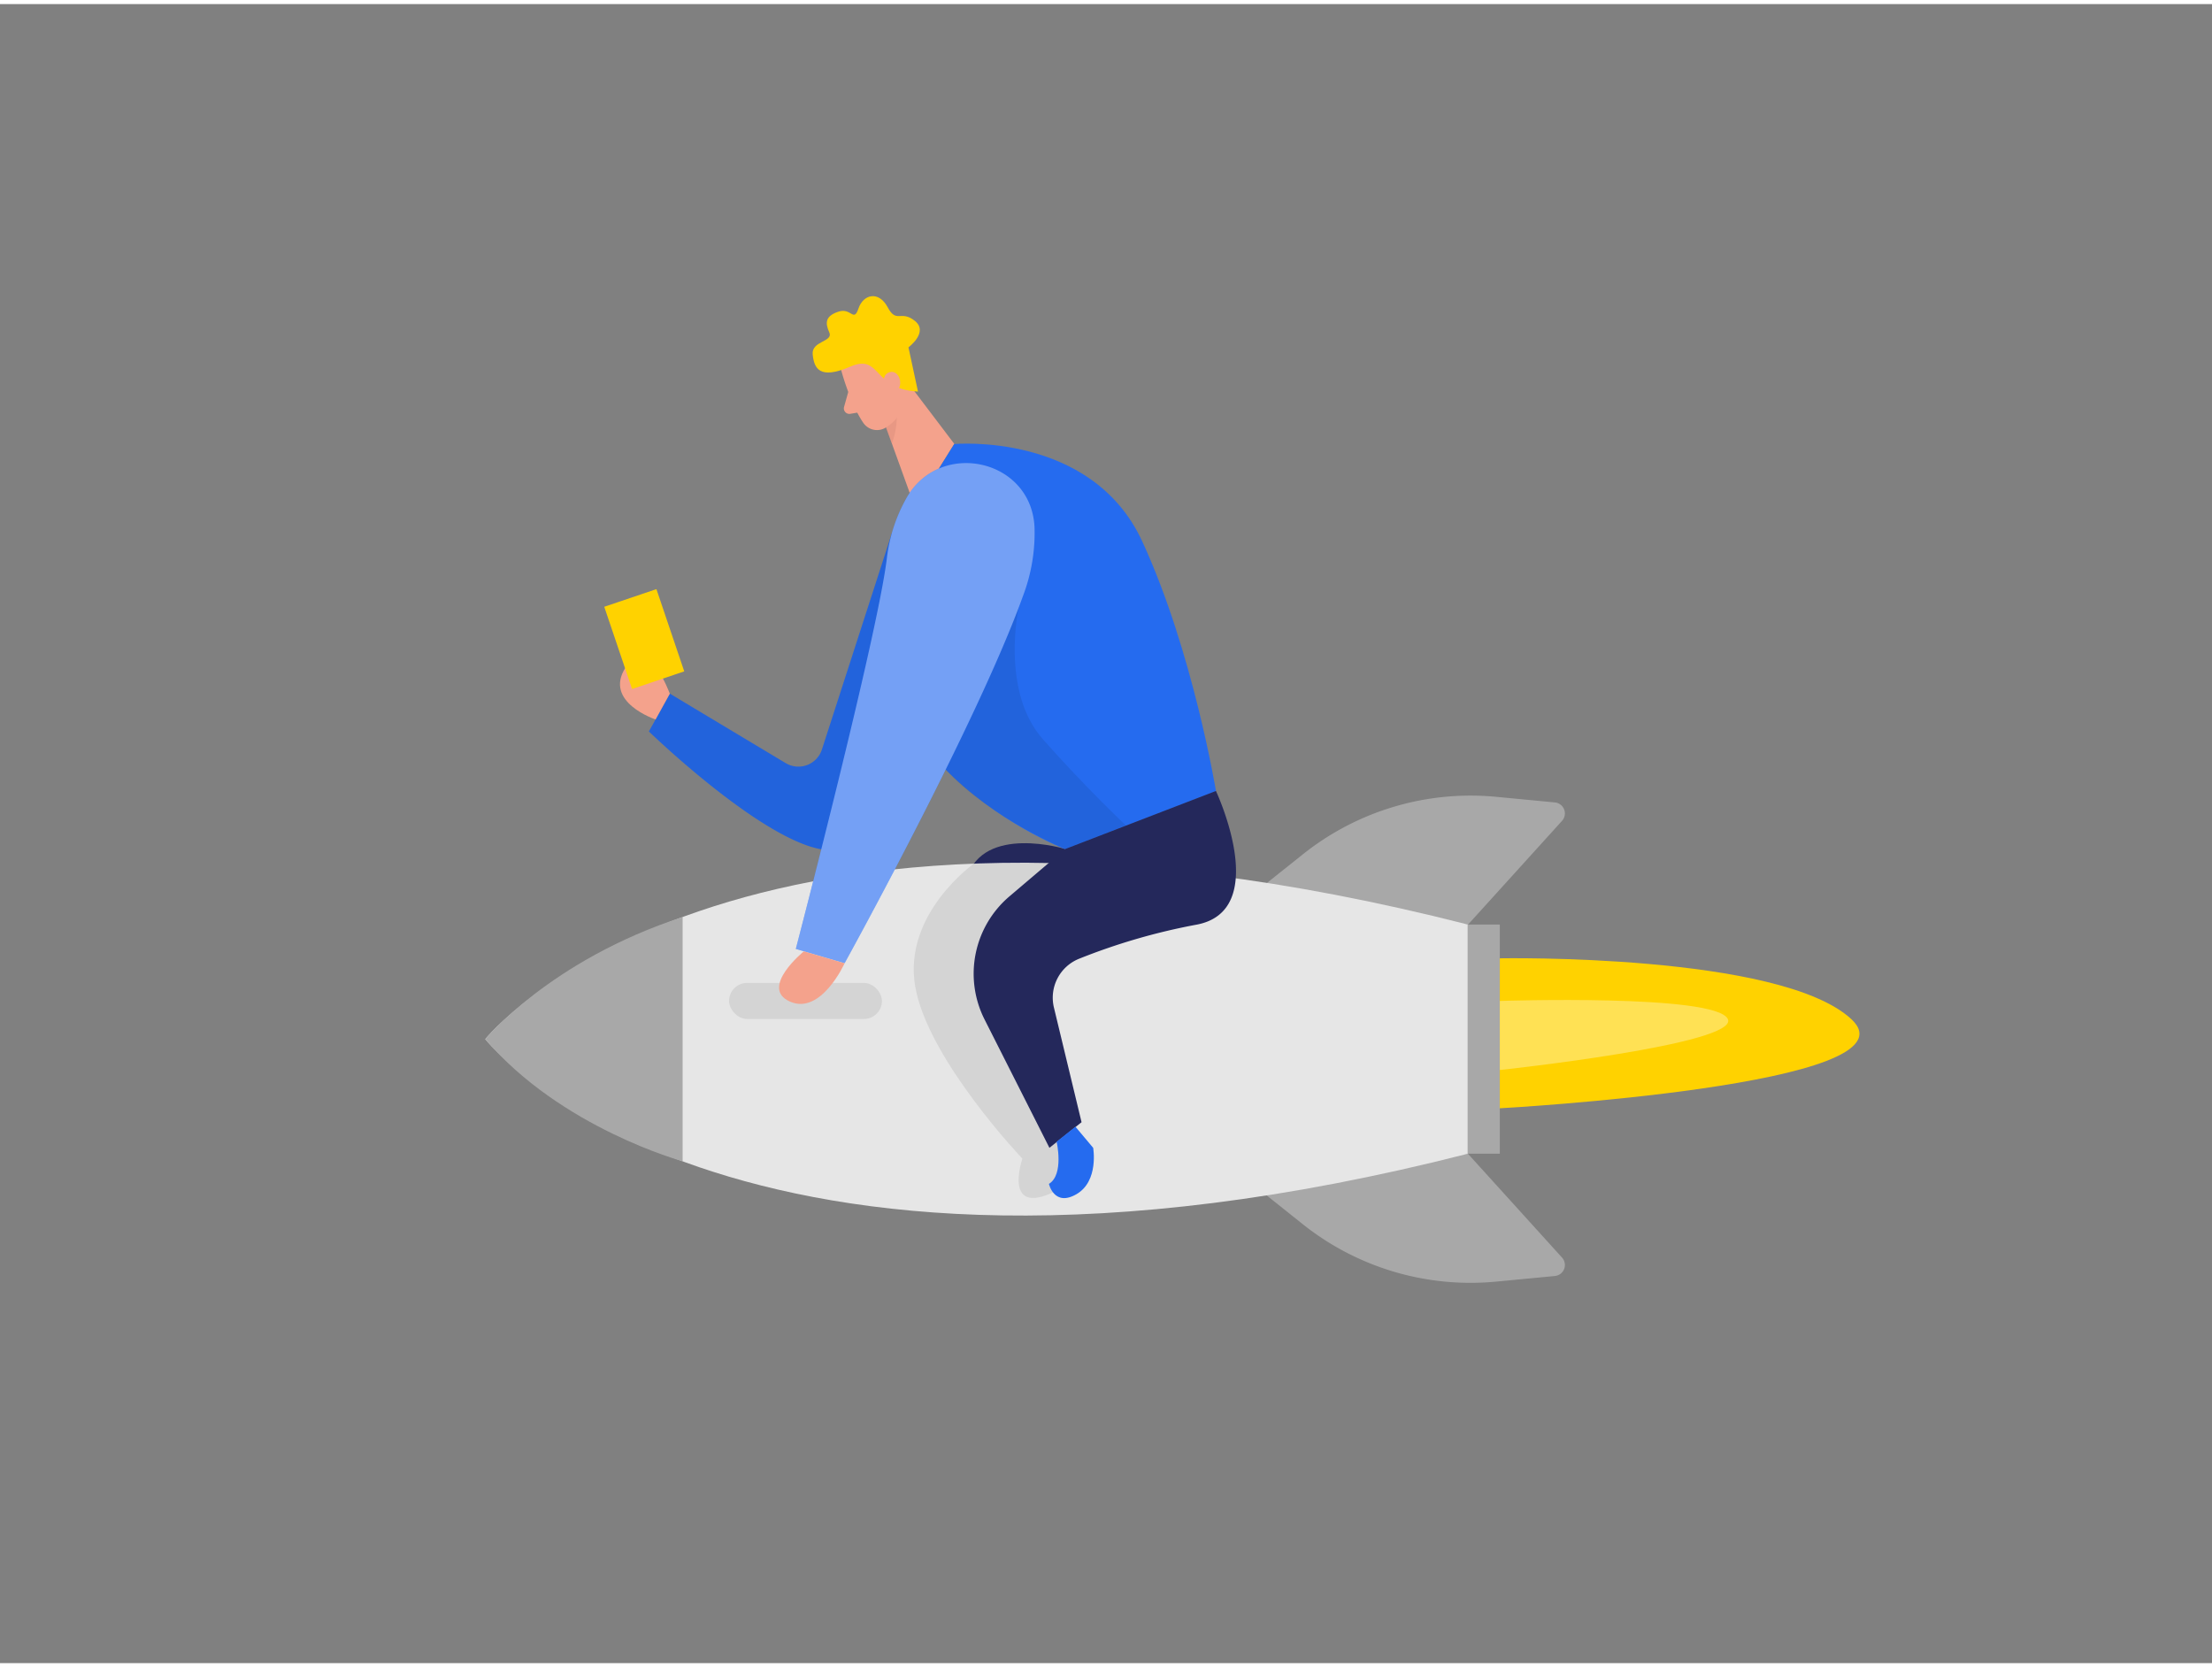 <svg id="Layer_1" data-name="Layer 1" xmlns="http://www.w3.org/2000/svg" viewBox="0 0 400 300" width="406" height="306" class="illustration styles_illustrationTablet__1DWOa"><rect x="0" y="0" width="400" height="300" fill="#808080" stroke="none"/><path d="M192.65,152.79s-14.78-4.54-17.82,5.21,11.78,8.44,11.78,8.44Z" fill="#24285b"></path><path d="M161.28,95.66l-12.65,39.13a4.47,4.47,0,0,1-6.56,2.46L121.14,124.7l-3.8,6.83s24.76,24,34.67,21.26,22.82-27.08,22.82-27.08Z" fill="#256BEF"></path><path d="M161.28,95.66l-12.65,39.13a4.47,4.47,0,0,1-6.56,2.46L121.14,124.7l-3.8,6.83s24.76,24,34.67,21.26,22.82-27.08,22.82-27.08Z" opacity="0.08"></path><polygon points="160.67 63.83 172.56 79.52 165.43 90.95 158.46 71.65 160.67 63.83" fill="#f4a28c"></polygon><path d="M159.42,74.72a7.12,7.12,0,0,0,2.11-3.51s1.56,3.25-.25,8.25Z" fill="#ce8172" opacity="0.31"></path><path d="M152.21,66.54s1.58,5.8,3.9,9.18a3,3,0,0,0,4.21.76,6.64,6.64,0,0,0,3.15-6.5l-.13-5.54a5.4,5.4,0,0,0-4.23-4.58C155.1,58.74,151.06,63.06,152.21,66.54Z" fill="#f4a28c"></path><path d="M153.39,70.14l-.77,2.75a1,1,0,0,0,1.09,1.21l2.3-.39Z" fill="#f4a28c"></path><path d="M166,70.07l-1.72-8s3.71-2.75,1.15-4.79-3.3.55-4.91-2.46-4.39-2.38-5.28.22-1.28-.2-3.63.58-2.44,2-1.65,3.74-3.26,1.52-3,4,1.18,4.62,6.79,2.2S157.69,69.65,166,70.07Z" fill="#ffd200"></path><path d="M160,69.16s-.76-2.19.94-2.62,2.8,2.71.7,3.82Z" fill="#f4a28c"></path><path d="M226.31,213.24l9.31,7.42A48.68,48.68,0,0,0,270.68,231l10.47-1a2,2,0,0,0,1.3-3.35l-17-18.76Z" fill="#a8a8a8"></path><path d="M226.31,161.15l9.31-7.42a48.63,48.63,0,0,1,35.06-10.37l10.47,1a2,2,0,0,1,1.3,3.35l-17,18.76Z" fill="#a8a8a8"></path><path d="M87.75,187.17S131.68,242,265.42,207.89V166.44C131.68,132.35,87.75,187.17,87.75,187.17Z" fill="#e6e6e6"></path><path d="M176.11,155.43s-12.92,9.11-10.6,22.28,19.37,31.07,19.37,31.07-3.88,11.31,6.92,5.4l1.95-5.57-8.53-21.44-2.37-18.75,6.88-13.15Z" opacity="0.08"></path><path d="M165.43,91l7.13-11.44s24.83-2.27,34,17.61,13.33,45.17,13.33,45.17l-27.23,10.5S142.64,133.62,165.43,91Z" fill="#256BEF"></path><path d="M219.88,142.29s10.25,21.81-3.7,24.21a112.32,112.32,0,0,0-21,6.11,7.59,7.59,0,0,0-4.6,8.83l5,20.75-5.81,4.63L178,183.53a18.35,18.35,0,0,1,4.55-22.19l10.06-8.55Z" fill="#24285b"></path><path d="M184.23,109s-3.4,15.16,4.36,23.94,15,15.58,15,15.58l-11,4.24S179.1,147.21,171,138.4,176.15,106.36,184.23,109Z" opacity="0.08"></path><path d="M187.07,94.49c-.69-12.42-17.42-15.86-23.3-4.9A29,29,0,0,0,160.4,100c-1.59,13.77-16.49,70.85-16.49,70.85l8.82,2.58S176.7,130.06,185,107A32,32,0,0,0,187.07,94.49Z" fill="#256BEF"></path><rect x="131.84" y="177" width="27.64" height="6.52" rx="3.26" fill="#878787" opacity="0.19"></rect><path d="M187.07,94.49c-.69-12.42-17.42-15.86-23.3-4.9A29,29,0,0,0,160.4,100c-1.59,13.77-16.49,70.85-16.49,70.85l8.82,2.58S176.7,130.06,185,107A32,32,0,0,0,187.07,94.49Z" fill="#fff" opacity="0.36"></path><path d="M145.36,171.29s-8.12,6.61-2.5,9.09,9.87-6.93,9.87-6.93Z" fill="#f4a28c"></path><rect x="265.42" y="166.44" width="5.79" height="41.44" fill="#a8a8a8"></rect><path d="M271.21,172.55s50.68-.94,63.57,11-63.57,16.12-63.57,16.12Z" fill="#ffd200"></path><path d="M271.21,180.26s39-1.31,41.23,3.26-41.23,9.23-41.23,9.23Z" fill="#fff" opacity="0.33"></path><path d="M118.55,129.36s-9.48-3.14-5.43-9.39,8,4.73,8,4.73Z" fill="#f4a28c"></path><rect x="111.52" y="106.97" width="9.96" height="15.7" transform="translate(-30.65 43.39) rotate(-18.69)" fill="#ffd200"></rect><path d="M191.07,205.71s1.38,5.94-1.39,7.63c0,0,.94,4.22,5,1.85s3-8.37,3-8.37L194.47,203Z" fill="#256BEF"></path><path d="M123.44,165.08v44.17s-22-6-35.69-22.08C87.75,187.17,99.48,172.88,123.44,165.08Z" fill="#a8a8a8"></path></svg>